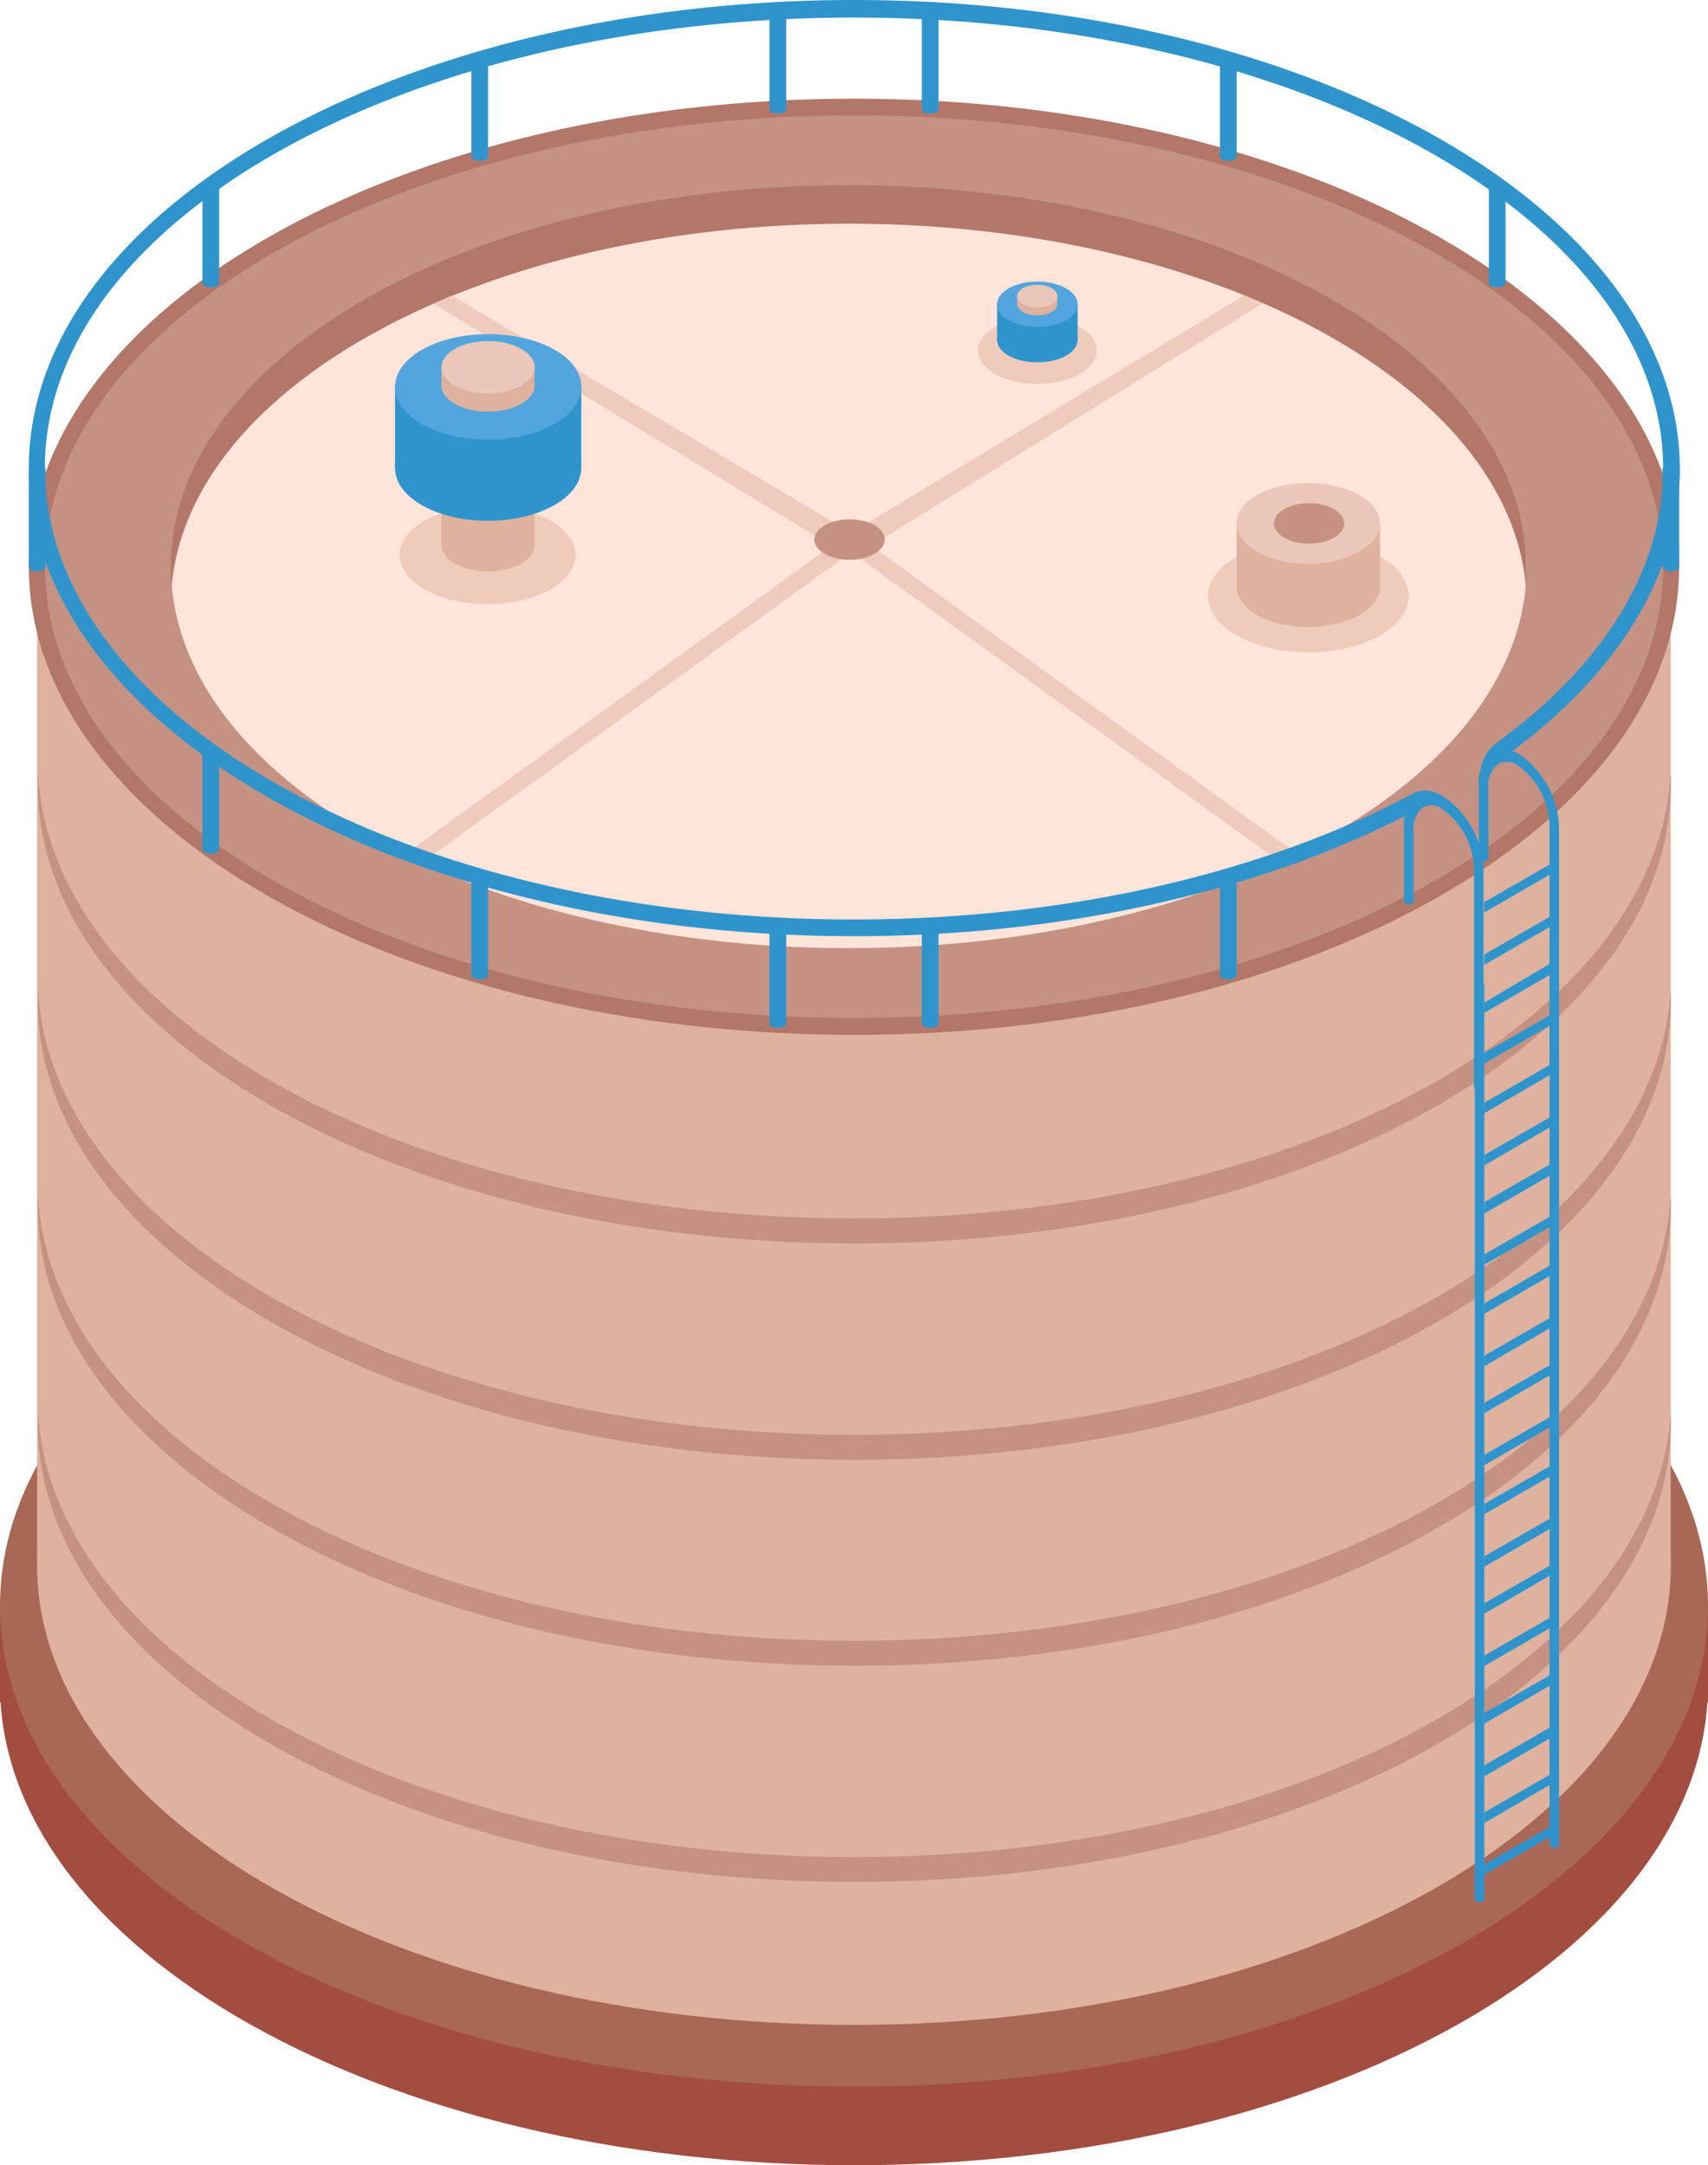 <svg id="ba012e01-95c6-4304-9fbd-54dc146bab91" data-name="Layer 1" xmlns="http://www.w3.org/2000/svg" viewBox="0 0 97.11 123.11"><defs><style>.a1bcf092-7f1b-435f-89f2-06b4ac1f9d1c{fill:#a24d40;}.bba189bf-f82f-4d57-8a7f-7c01112d2a0d{fill:#a96756;}.b62f492e-bea9-4e9b-a214-9eed07f078e2,.ea0a9ff8-e28d-41e1-a136-bc7e66c83053{fill:#deb29e;}.a1806642-b86c-4f45-aef4-040313639aba{fill:#c49182;}.e821d68f-4949-4b11-b879-350e5eb21e51{fill:#b27769;}.fa0af260-fde3-4fbb-8e04-659f1e95d496{fill:#ffe4d9;}.b62f492e-bea9-4e9b-a214-9eed07f078e2{opacity:0.5;isolation:isolate;}.aa3e4382-d9ab-4b01-8e93-8c4556d4337b{fill:#efcbbd;}.f649d4c3-1828-4fa5-b157-81fb3b1d0937{fill:#2f94cc;}.af8cb3a3-b176-4a4e-85a2-7d2419315cd2{fill:#52a5dd;}.b2fa4abf-9f01-4fe4-a9e9-b65e0dc24f62{fill:#eac7b9;}</style></defs><g id="a82fb560-6841-4308-b85d-3ee2a4f59980" data-name="Layer 2"><g id="fe646d14-9ef9-4b09-871a-46e606fa9d0c" data-name="Layer 1-2"><path class="a1bcf092-7f1b-435f-89f2-06b4ac1f9d1c" d="M97.11,95.78c0,15.09-21.74,27.33-48.55,27.33S0,110.87,0,95.78,21.74,68.45,48.56,68.45,97.11,80.69,97.11,95.78Z"/><rect class="a1bcf092-7f1b-435f-89f2-06b4ac1f9d1c" y="91.31" width="97.11" height="5.48"/><path class="bba189bf-f82f-4d57-8a7f-7c01112d2a0d" d="M97.11,91.31c0,15.09-21.74,27.33-48.55,27.33S0,106.4,0,91.31,21.74,64,48.56,64,97.11,76.22,97.11,91.31Z"/><path class="ea0a9ff8-e28d-41e1-a136-bc7e66c83053" d="M95,89c0,14.43-20.8,26.13-46.44,26.13S2.11,103.43,2.11,89s20.8-26.14,46.45-26.14S95,74.56,95,89Z"/><rect class="ea0a9ff8-e28d-41e1-a136-bc7e66c83053" x="2.11" y="32.22" width="92.88" height="56.77"/><path class="a1806642-b86c-4f45-aef4-040313639aba" d="M95,32.22c0,14.44-20.8,26.14-46.44,26.14S2.11,46.66,2.11,32.22,22.91,6.08,48.56,6.08,95,17.79,95,32.22Z"/><path class="e821d68f-4949-4b11-b879-350e5eb21e51" d="M48.26,12.72c20.63,0,37.47,9.13,38.49,20.6v-1.1c0-12-17.26-21.69-38.54-21.69S9.72,20.24,9.72,32.22a10.091,10.091,0,0,0,0,1.1C10.78,21.85,27.63,12.72,48.26,12.72Z"/><path class="fa0af260-fde3-4fbb-8e04-659f1e95d496" d="M48.26,53.91c20.63,0,37.47-9.12,38.49-20.59-1-11.47-17.86-20.6-38.49-20.6S10.78,21.85,9.77,33.32C10.78,44.79,27.63,53.91,48.26,53.91Z"/><path class="ea0a9ff8-e28d-41e1-a136-bc7e66c83053" d="M30.4,31c0,.82-1.19,1.49-2.65,1.49S25.1,31.82,25.1,31s1.19-1.49,2.65-1.49S30.4,30.18,30.4,31Z"/><path class="b62f492e-bea9-4e9b-a214-9eed07f078e2" d="M32.72,31.56c0,1.54-2.23,2.79-5,2.79s-5-1.25-5-2.79,2.23-2.8,5-2.8S32.72,30,32.72,31.56Z"/><ellipse class="b62f492e-bea9-4e9b-a214-9eed07f078e2" cx="58.98" cy="19.93" rx="3.38" ry="1.9"/><path class="b62f492e-bea9-4e9b-a214-9eed07f078e2" d="M80.09,33.89c0,1.77-2.56,3.2-5.7,3.2s-5.7-1.43-5.7-3.2,2.55-3.21,5.7-3.21S80.09,32.11,80.09,33.89Z"/><rect class="ea0a9ff8-e28d-41e1-a136-bc7e66c83053" x="25.1" y="27.96" width="5.29" height="3.04"/><polygon class="aa3e4382-d9ab-4b01-8e93-8c4556d4337b" points="23.76 49.22 23.2 48.45 47.27 31.03 24.66 17.27 25.69 16.8 49.24 30.79 23.76 49.22"/><polygon class="aa3e4382-d9ab-4b01-8e93-8c4556d4337b" points="73.06 49.22 47.57 30.79 70.74 16.8 71.8 17.24 49.54 31.03 73.61 48.45 73.06 49.22"/><path class="a1806642-b86c-4f45-aef4-040313639aba" d="M50.3,30.68c0,.63-.92,1.15-2,1.15s-2-.52-2-1.15.91-1.15,2-1.15S50.3,30,50.3,30.68Z"/><path class="f649d4c3-1828-4fa5-b157-81fb3b1d0937" d="M33.05,26.61c0,1.65-2.37,3-5.3,3s-5.29-1.33-5.29-3,2.37-3,5.29-3S33.05,25,33.05,26.61Z"/><rect class="f649d4c3-1828-4fa5-b157-81fb3b1d0937" x="22.46" y="21.95" width="10.59" height="4.66"/><path class="af8cb3a3-b176-4a4e-85a2-7d2419315cd2" d="M33.05,22c0,1.65-2.37,3-5.3,3s-5.29-1.33-5.29-3,2.37-3,5.29-3S33.05,20.3,33.05,22Z"/><path class="ea0a9ff8-e28d-41e1-a136-bc7e66c83053" d="M30.4,21.92c0,.83-1.19,1.49-2.65,1.49s-2.65-.66-2.65-1.49,1.19-1.49,2.65-1.49S30.4,21.1,30.4,21.92Z"/><rect class="ea0a9ff8-e28d-41e1-a136-bc7e66c83053" x="25.1" y="20.88" width="5.29" height="1.04"/><path class="b2fa4abf-9f01-4fe4-a9e9-b65e0dc24f62" d="M30.4,20.88c0,.82-1.19,1.49-2.65,1.49s-2.65-.67-2.65-1.49,1.19-1.49,2.65-1.49S30.4,20.06,30.4,20.88Z"/><path class="f649d4c3-1828-4fa5-b157-81fb3b1d0937" d="M61.27,19.31c0,.72-1,1.29-2.29,1.29s-2.29-.57-2.29-1.29S57.71,18,59,18,61.27,18.6,61.27,19.31Z"/><rect class="f649d4c3-1828-4fa5-b157-81fb3b1d0937" x="56.69" y="17.3" width="4.58" height="2.02"/><ellipse class="af8cb3a3-b176-4a4e-85a2-7d2419315cd2" cx="58.98" cy="17.3" rx="2.29" ry="1.29"/><path class="ea0a9ff8-e28d-41e1-a136-bc7e66c83053" d="M60.12,17.29c0,.35-.51.64-1.14.64s-1.15-.29-1.15-.64.52-.65,1.15-.65S60.12,16.93,60.12,17.29Z"/><rect class="ea0a9ff8-e28d-41e1-a136-bc7e66c83053" x="57.83" y="16.83" width="2.29" height="0.45"/><path class="b2fa4abf-9f01-4fe4-a9e9-b65e0dc24f62" d="M60.12,16.83c0,.36-.51.65-1.14.65s-1.15-.29-1.15-.65.52-.64,1.15-.64S60.12,16.48,60.12,16.83Z"/><path class="a1806642-b86c-4f45-aef4-040313639aba" d="M48.56,69.28C23.33,69.28,2.82,58,2.15,43.86v.7C2.11,59,22.91,70.7,48.56,70.7S95,59,95,44.56v-.7C94.29,58,73.78,69.28,48.56,69.28Z"/><path class="a1806642-b86c-4f45-aef4-040313639aba" d="M48.56,81.58c-25.23,0-45.74-11.32-46.41-25.43v.71C2.11,71.29,22.91,83,48.56,83S95,71.29,95,56.86v-.71C94.29,70.26,73.78,81.58,48.56,81.58Z"/><path class="a1806642-b86c-4f45-aef4-040313639aba" d="M48.56,93.29C23.33,93.29,2.82,82,2.15,67.86v.71c0,14.44,20.8,26.14,46.45,26.14S95,83,95,68.57v-.71C94.29,82,73.78,93.29,48.56,93.29Z"/><path class="a1806642-b86c-4f45-aef4-040313639aba" d="M48.56,105.59c-25.23,0-45.74-11.32-46.41-25.43v.71C2.11,95.3,22.91,107,48.56,107S95,95.3,95,80.87v-.71C94.29,94.27,73.78,105.59,48.56,105.59Z"/><path class="e821d68f-4949-4b11-b879-350e5eb21e51" d="M48.56,58.84C22.69,58.84,1.64,46.9,1.64,32.22S22.69,5.61,48.56,5.61,95.47,17.55,95.47,32.22,74.43,58.84,48.56,58.84Zm0-52.28c-25.35,0-46,11.51-46,25.66s20.62,25.66,46,25.66,46-11.51,46-25.66S73.9,6.56,48.56,6.56Z"/><path class="f649d4c3-1828-4fa5-b157-81fb3b1d0937" d="M48.56,0C22.69,0,1.64,11.94,1.64,26.61S22.69,53.23,48.56,53.23c12.36,0,23.63-2.74,32-7.19.82-.43,2.08-.42,1.37-.8a1.569,1.569,0,0,0-1.52-.16c-8.27,4.45-19.5,7.2-31.86,7.2-25.35,0-46-11.52-46-25.67S23.21,1,48.56,1s46,11.51,46,25.66c0,5.89-3.58,11.32-9.57,15.65a2.409,2.409,0,0,0-.83,1.9c-.07.83.81-.77,1.28-1.1,6.3-4.53,10.07-10.24,10.07-16.45C95.47,11.94,74.43,0,48.56,0Z"/><rect class="f649d4c3-1828-4fa5-b157-81fb3b1d0937" x="43.75" y="0.59" width="0.95" height="5.61"/><rect class="f649d4c3-1828-4fa5-b157-81fb3b1d0937" x="43.75" y="52.75" width="0.95" height="5.43"/><rect class="f649d4c3-1828-4fa5-b157-81fb3b1d0937" x="26.8" y="3.28" width="0.95" height="5.61"/><rect class="f649d4c3-1828-4fa5-b157-81fb3b1d0937" x="26.8" y="49.81" width="0.95" height="5.61"/><rect class="f649d4c3-1828-4fa5-b157-81fb3b1d0937" x="11.51" y="10.57" width="0.95" height="5.51"/><rect class="f649d4c3-1828-4fa5-b157-81fb3b1d0937" x="11.51" y="42.66" width="0.95" height="5.61"/><rect class="f649d4c3-1828-4fa5-b157-81fb3b1d0937" x="1.64" y="26.61" width="0.95" height="5.61"/><ellipse class="f649d4c3-1828-4fa5-b157-81fb3b1d0937" cx="11.98" cy="48.27" rx="0.47" ry="0.27"/><path class="f649d4c3-1828-4fa5-b157-81fb3b1d0937" d="M2.59,32.22c0,.15-.21.27-.48.27s-.47-.12-.47-.27.21-.27.47-.27S2.59,32.07,2.59,32.22Z"/><path class="f649d4c3-1828-4fa5-b157-81fb3b1d0937" d="M12.46,16.08c0,.14-.22.26-.48.26s-.47-.12-.47-.26.21-.27.47-.27S12.46,15.93,12.46,16.08Z"/><path class="f649d4c3-1828-4fa5-b157-81fb3b1d0937" d="M27.75,8.89c0,.14-.21.26-.47.26S26.8,9,26.8,8.89s.21-.27.48-.27S27.75,8.74,27.75,8.89Z"/><path class="f649d4c3-1828-4fa5-b157-81fb3b1d0937" d="M44.7,6.2c0,.14-.21.26-.47.26s-.48-.12-.48-.26.21-.27.48-.27S44.7,6.05,44.7,6.2Z"/><path class="f649d4c3-1828-4fa5-b157-81fb3b1d0937" d="M27.75,55.42c0,.15-.21.27-.47.27s-.48-.12-.48-.27.21-.27.48-.27S27.75,55.27,27.75,55.42Z"/><path class="f649d4c3-1828-4fa5-b157-81fb3b1d0937" d="M44.7,58.18c0,.15-.21.27-.47.27s-.48-.12-.48-.27.21-.26.48-.26S44.7,58,44.7,58.18Z"/><rect class="f649d4c3-1828-4fa5-b157-81fb3b1d0937" x="52.41" y="0.59" width="0.95" height="5.61"/><rect class="f649d4c3-1828-4fa5-b157-81fb3b1d0937" x="52.41" y="52.75" width="0.95" height="5.43"/><rect class="f649d4c3-1828-4fa5-b157-81fb3b1d0937" x="69.36" y="3.28" width="0.95" height="5.61"/><rect class="f649d4c3-1828-4fa5-b157-81fb3b1d0937" x="69.36" y="49.81" width="0.95" height="5.61"/><rect class="f649d4c3-1828-4fa5-b157-81fb3b1d0937" x="84.65" y="10.57" width="0.95" height="5.51"/><rect class="f649d4c3-1828-4fa5-b157-81fb3b1d0937" x="94.52" y="26.61" width="0.95" height="5.61"/><ellipse class="f649d4c3-1828-4fa5-b157-81fb3b1d0937" cx="95" cy="32.22" rx="0.47" ry="0.27"/><path class="f649d4c3-1828-4fa5-b157-81fb3b1d0937" d="M84.65,16.08c0,.14.22.26.48.26s.47-.12.47-.26-.21-.27-.47-.27S84.65,15.93,84.65,16.08Z"/><path class="f649d4c3-1828-4fa5-b157-81fb3b1d0937" d="M69.36,8.89c0,.14.21.26.47.26s.48-.12.48-.26-.21-.27-.48-.27S69.36,8.74,69.36,8.89Z"/><path class="f649d4c3-1828-4fa5-b157-81fb3b1d0937" d="M52.41,6.2c0,.14.21.26.47.26s.48-.12.48-.26-.21-.27-.48-.27S52.41,6.05,52.41,6.2Z"/><path class="f649d4c3-1828-4fa5-b157-81fb3b1d0937" d="M69.36,55.42c0,.15.21.27.47.27s.48-.12.48-.27-.21-.27-.48-.27S69.36,55.27,69.36,55.42Z"/><path class="f649d4c3-1828-4fa5-b157-81fb3b1d0937" d="M52.41,58.18c0,.15.21.27.47.27s.48-.12.48-.27-.21-.26-.48-.26S52.41,58,52.41,58.18Z"/><path class="f649d4c3-1828-4fa5-b157-81fb3b1d0937" d="M82.17,45.36a1.48,1.48,0,0,0-1.53-.12,2,2,0,0,0-.81,1.85v4.17h.54v-4a1.559,1.559,0,0,1,.58-1.4A1.09,1.09,0,0,1,82,46a4.351,4.351,0,0,1,1.81,3.46V61.85h.54V49.57A5.28,5.28,0,0,0,82.17,45.36Z"/><path class="f649d4c3-1828-4fa5-b157-81fb3b1d0937" d="M80.37,51.25c0,.08-.12.15-.27.15s-.27-.07-.27-.15.12-.14.27-.14S80.37,51.17,80.37,51.25Z"/><path class="f649d4c3-1828-4fa5-b157-81fb3b1d0937" d="M84.39,108c0,.08-.12.15-.27.15s-.27-.07-.27-.15.12-.14.27-.14S84.39,107.93,84.39,108Z"/><path class="f649d4c3-1828-4fa5-b157-81fb3b1d0937" d="M86.43,42.92a1.521,1.521,0,0,0-1.54-.11,2,2,0,0,0-.81,1.85v4.16h.54v-4a1.54,1.54,0,0,1,.58-1.4,1.09,1.09,0,0,1,1.1.1A4.329,4.329,0,0,1,88.1,47V59.41h.54V47.14A5.291,5.291,0,0,0,86.43,42.92Z"/><path class="f649d4c3-1828-4fa5-b157-81fb3b1d0937" d="M88.64,104.92c0,.08-.12.15-.27.15s-.27-.07-.27-.15.12-.14.27-.14S88.64,104.84,88.64,104.92Z"/><path class="f649d4c3-1828-4fa5-b157-81fb3b1d0937" d="M84.62,48.83c0,.08-.12.15-.27.15s-.27-.07-.27-.15.12-.14.27-.14S84.62,48.75,84.62,48.83Z"/><path class="f649d4c3-1828-4fa5-b157-81fb3b1d0937" d="M88.46,49.42a.351.351,0,0,0-.18-.31.117.117,0,0,0-.1,0l-3.79,2.18v.59l4-2.31A.211.211,0,0,0,88.46,49.42Z"/><path class="f649d4c3-1828-4fa5-b157-81fb3b1d0937" d="M88.46,52.39a.331.331,0,0,0-.18-.3.117.117,0,0,0-.1,0l-3.79,2.18v.59l4-2.32A.19.19,0,0,0,88.46,52.39Z"/><path class="f649d4c3-1828-4fa5-b157-81fb3b1d0937" d="M88.46,55.07a.351.351,0,0,0-.18-.31.11.11,0,0,0-.1,0L84.39,57v.59l4-2.32A.211.211,0,0,0,88.46,55.07Z"/><path class="f649d4c3-1828-4fa5-b157-81fb3b1d0937" d="M88.46,58a.351.351,0,0,0-.18-.31h-.1l-3.79,2.18v.6l4-2.32A.211.211,0,0,0,88.46,58Z"/><path class="f649d4c3-1828-4fa5-b157-81fb3b1d0937" d="M88.46,60.82a.351.351,0,0,0-.18-.31.156.156,0,0,0-.1,0L84.39,62.7v.59l4-2.32A.211.211,0,0,0,88.46,60.82Z"/><path class="f649d4c3-1828-4fa5-b157-81fb3b1d0937" d="M88.46,63.8a.351.351,0,0,0-.18-.31.11.11,0,0,0-.1,0l-3.79,2.18v.59l4-2.32A.206.206,0,0,0,88.46,63.8Z"/><path class="f649d4c3-1828-4fa5-b157-81fb3b1d0937" d="M88.46,66.48a.351.351,0,0,0-.18-.31.17.17,0,0,0-.1,0l-3.79,2.18V69l4-2.32A.211.211,0,0,0,88.46,66.48Z"/><path class="f649d4c3-1828-4fa5-b157-81fb3b1d0937" d="M88.46,69.45a.351.351,0,0,0-.18-.31.117.117,0,0,0-.1,0l-3.79,2.18v.59l4-2.31A.211.211,0,0,0,88.46,69.45Z"/><path class="f649d4c3-1828-4fa5-b157-81fb3b1d0937" d="M88.46,72.23a.351.351,0,0,0-.18-.31.17.17,0,0,0-.1,0l-3.79,2.19v.59l4-2.32A.211.211,0,0,0,88.46,72.23Z"/><path class="f649d4c3-1828-4fa5-b157-81fb3b1d0937" d="M88.46,75.21a.351.351,0,0,0-.18-.31.17.17,0,0,0-.1,0l-3.79,2.18v.6l4-2.32A.211.211,0,0,0,88.46,75.21Z"/><path class="f649d4c3-1828-4fa5-b157-81fb3b1d0937" d="M88.46,77.89a.34.34,0,0,0-.18-.31.117.117,0,0,0-.1,0l-3.79,2.18v.59l4-2.31A.211.211,0,0,0,88.46,77.89Z"/><path class="f649d4c3-1828-4fa5-b157-81fb3b1d0937" d="M88.46,80.85a.351.351,0,0,0-.18-.31.11.11,0,0,0-.1,0l-3.79,2.18v.59l4-2.32A.206.206,0,0,0,88.46,80.85Z"/><path class="f649d4c3-1828-4fa5-b157-81fb3b1d0937" d="M88.46,83.64a.351.351,0,0,0-.18-.31.117.117,0,0,0-.1,0l-3.79,2.18v.59l4-2.31A.211.211,0,0,0,88.46,83.64Z"/><path class="f649d4c3-1828-4fa5-b157-81fb3b1d0937" d="M88.46,86.62a.34.34,0,0,0-.18-.31.117.117,0,0,0-.1,0l-3.79,2.18v.59l4-2.31A.232.232,0,0,0,88.46,86.62Z"/><path class="f649d4c3-1828-4fa5-b157-81fb3b1d0937" d="M88.46,89.29a.351.351,0,0,0-.18-.31.11.11,0,0,0-.1,0l-3.79,2.18v.59l4-2.32A.206.206,0,0,0,88.46,89.29Z"/><path class="f649d4c3-1828-4fa5-b157-81fb3b1d0937" d="M88.46,92.26a.351.351,0,0,0-.18-.31.17.17,0,0,0-.1,0l-3.79,2.18v.6l4-2.32A.211.211,0,0,0,88.46,92.26Z"/><path class="f649d4c3-1828-4fa5-b157-81fb3b1d0937" d="M88.46,95.52a.351.351,0,0,0-.18-.31.156.156,0,0,0-.1,0L84.39,97.4V98l4-2.32A.212.212,0,0,0,88.46,95.52Z"/><path class="f649d4c3-1828-4fa5-b157-81fb3b1d0937" d="M88.46,98.5a.351.351,0,0,0-.18-.31.11.11,0,0,0-.1,0l-3.79,2.18V101l4-2.32A.211.211,0,0,0,88.46,98.5Z"/><path class="f649d4c3-1828-4fa5-b157-81fb3b1d0937" d="M88.46,101.18a.351.351,0,0,0-.18-.31.17.17,0,0,0-.1,0l-3.79,2.18v.6l4-2.32A.211.211,0,0,0,88.46,101.18Z"/><path class="f649d4c3-1828-4fa5-b157-81fb3b1d0937" d="M88.46,104.15a.351.351,0,0,0-.18-.31.117.117,0,0,0-.1,0L84.39,106v.59l4-2.31A.212.212,0,0,0,88.46,104.15Z"/><path class="f649d4c3-1828-4fa5-b157-81fb3b1d0937" d="M84.12,56c-.15,0-.27-.06-.27-.14V108h.54V55.85C84.39,55.93,84.27,56,84.12,56Z"/><path class="f649d4c3-1828-4fa5-b157-81fb3b1d0937" d="M88.37,53.53c-.15,0-.27-.06-.27-.14v51.53h.54V53.39C88.64,53.47,88.52,53.53,88.37,53.53Z"/><path class="ea0a9ff8-e28d-41e1-a136-bc7e66c83053" d="M78.46,33.35c0,1.27-1.82,2.3-4.07,2.3s-4.08-1-4.08-2.3,1.83-2.29,4.08-2.29S78.46,32.08,78.46,33.35Z"/><rect class="ea0a9ff8-e28d-41e1-a136-bc7e66c83053" x="70.31" y="29.76" width="8.15" height="3.59"/><path class="b2fa4abf-9f01-4fe4-a9e9-b65e0dc24f62" d="M78.46,29.76c0,1.27-1.82,2.3-4.07,2.3s-4.08-1-4.08-2.3,1.83-2.29,4.08-2.29S78.46,28.49,78.46,29.76Z"/><path class="a1806642-b86c-4f45-aef4-040313639aba" d="M76.43,29.76c0,.64-.92,1.15-2,1.15s-2-.51-2-1.15.91-1.15,2-1.15S76.43,29.13,76.43,29.76Z"/></g></g></svg>